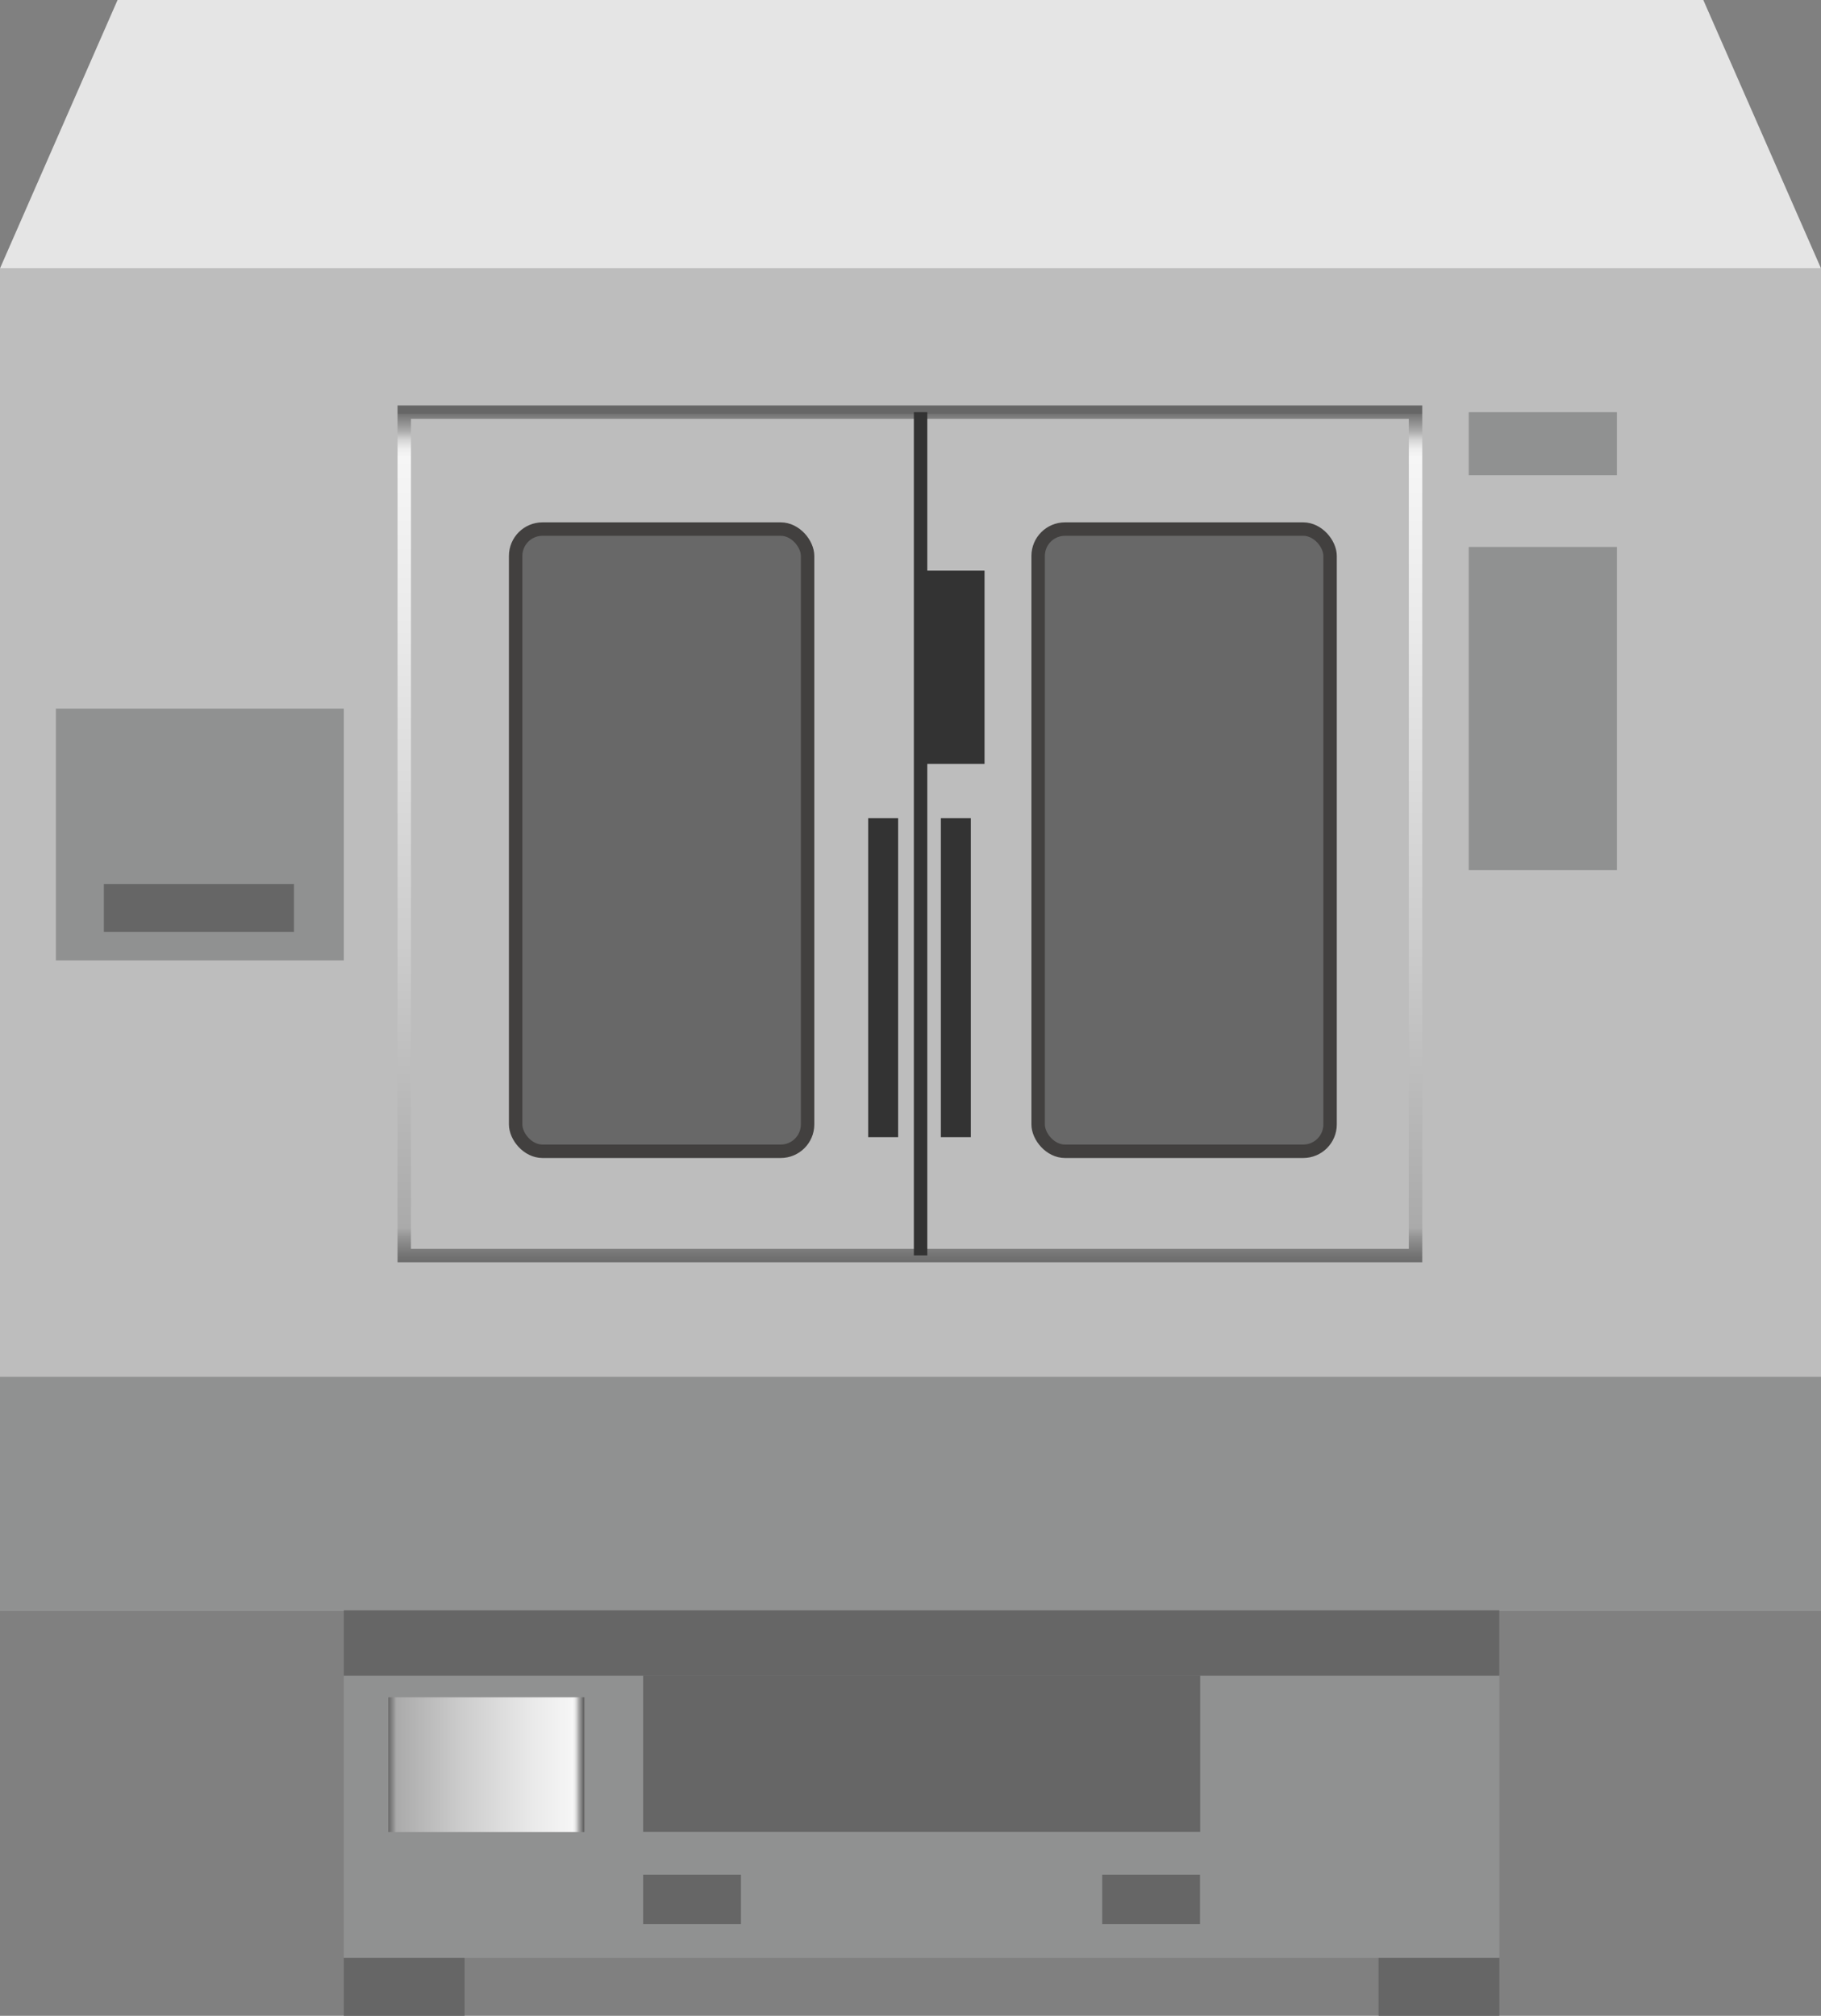 <svg xmlns="http://www.w3.org/2000/svg" xmlns:xlink="http://www.w3.org/1999/xlink" viewBox="0 0 135.54 150">
    <rect x="0" y="0" width="135.54" height="150" fill="#808080" stroke="none"/>
    <defs>
        <style>
            .cls-1 {
                fill: #bdbdbd;
            }

            .cls-2 {
                fill: #e5e5e5;
            }

            .cls-3 {
                fill: #909191;
            }

            .cls-4 {
                fill: #666;
            }

            .cls-5 {
                fill: url(#未命名的渐变_74);
            }

            .cls-6,
            .cls-7 {
                fill: none;
            }

            .cls-6,
            .cls-7,
            .cls-8 {
                stroke-miterlimit: 10;
            }

            .cls-6 {
                stroke: url(#未命名的渐变_74-2);
            }

            .cls-7 {
                stroke: #333;
            }

            .cls-8 {
                fill: #686868;
                stroke: #42403f;
            }

            .cls-9 {
                fill: #333;
            }

            .cls-10 {
                opacity: 0.2;
            }
        </style>
        <linearGradient id="未命名的渐变_74" x1="28.9" y1="131.31" x2="43.5" y2="131.31" gradientUnits="userSpaceOnUse">
            <stop offset="0" stop-color="#6b6b6b" />
            <stop offset="0.01" stop-color="#767676" />
            <stop offset="0.03" stop-color="#959595" />
            <stop offset="0.04" stop-color="#aaa" />
            <stop offset="0.37" stop-color="#ccc" />
            <stop offset="0.74" stop-color="#eaeaea" />
            <stop offset="0.94" stop-color="#f6f6f6" />
            <stop offset="0.95" stop-color="#ededed" />
            <stop offset="0.96" stop-color="#d4d4d4" />
            <stop offset="0.97" stop-color="#ababab" />
            <stop offset="0.99" stop-color="#737373" />
            <stop offset="0.99" stop-color="#666" />
        </linearGradient>
        <linearGradient id="未命名的渐变_74-2" x1="67.72" y1="93.92" x2="67.72" y2="30.17" xlink:href="#未命名的渐变_74" />
    </defs>
    <title>Production machining center(生产加工中心)</title>
    <g id="图层_2" data-name="图层 2">
        <g id="图层_61" data-name="图层 61">
            <g id="Production_machining_center_生产加工中心_" data-name="Production machining center(生产加工中心)">
                <rect class="cls-1" y="19.97" width="135.54" height="99.87" />
                <polygon class="cls-2" points="135.54 19.97 0 19.97 8.75 0 126.78 0 135.54 19.97" />
                <rect class="cls-3" y="102.45" width="135.54" height="17.39" />
                <rect class="cls-3" x="25.59" y="119.83" width="86.01" height="25.86" />
                <rect class="cls-4" x="25.59" y="119.83" width="86.01" height="4.86" />
                <rect class="cls-4" x="47.87" y="124.69" width="41.46" height="11.63" />
                <rect class="cls-4" x="25.59" y="145.69" width="8.99" height="4.31" />
                <rect class="cls-4" x="102.61" y="145.69" width="8.99" height="4.31" />
                <rect class="cls-4" x="47.87" y="139.5" width="7.28" height="3.68" />
                <rect class="cls-4" x="82.04" y="139.5" width="7.28" height="3.68" />
                <rect class="cls-5" x="28.9" y="126.3" width="14.6" height="10.03" />
                <rect class="cls-6" x="30.09" y="30.67" width="75.27" height="62.76" />
                <line class="cls-7" x1="68.52" y1="30.67" x2="68.52" y2="93.42" />
                <rect class="cls-8" x="77.27" y="39.37" width="21.73" height="46.3" rx="2" />
                <rect class="cls-8" x="38.38" y="39.37" width="21.73" height="46.3" rx="2" />
                <rect class="cls-3" x="109.32" y="30.67" width="11.03" height="4.69" />
                <rect class="cls-3" x="109.32" y="40.7" width="11.03" height="24.05" />
                <rect class="cls-3" x="4.16" y="52.73" width="21.43" height="18.74" />
                <rect class="cls-4" x="7.73" y="65.78" width="14.15" height="3.57" />
                <rect class="cls-9" x="68.52" y="42.46" width="4.76" height="14.38" />
                <rect class="cls-9" x="70.03" y="60.88" width="2.23" height="23.74" />
                <rect class="cls-9" x="64.62" y="60.88" width="2.23" height="23.74" />
              
            </g>
        </g>
    </g>
</svg>